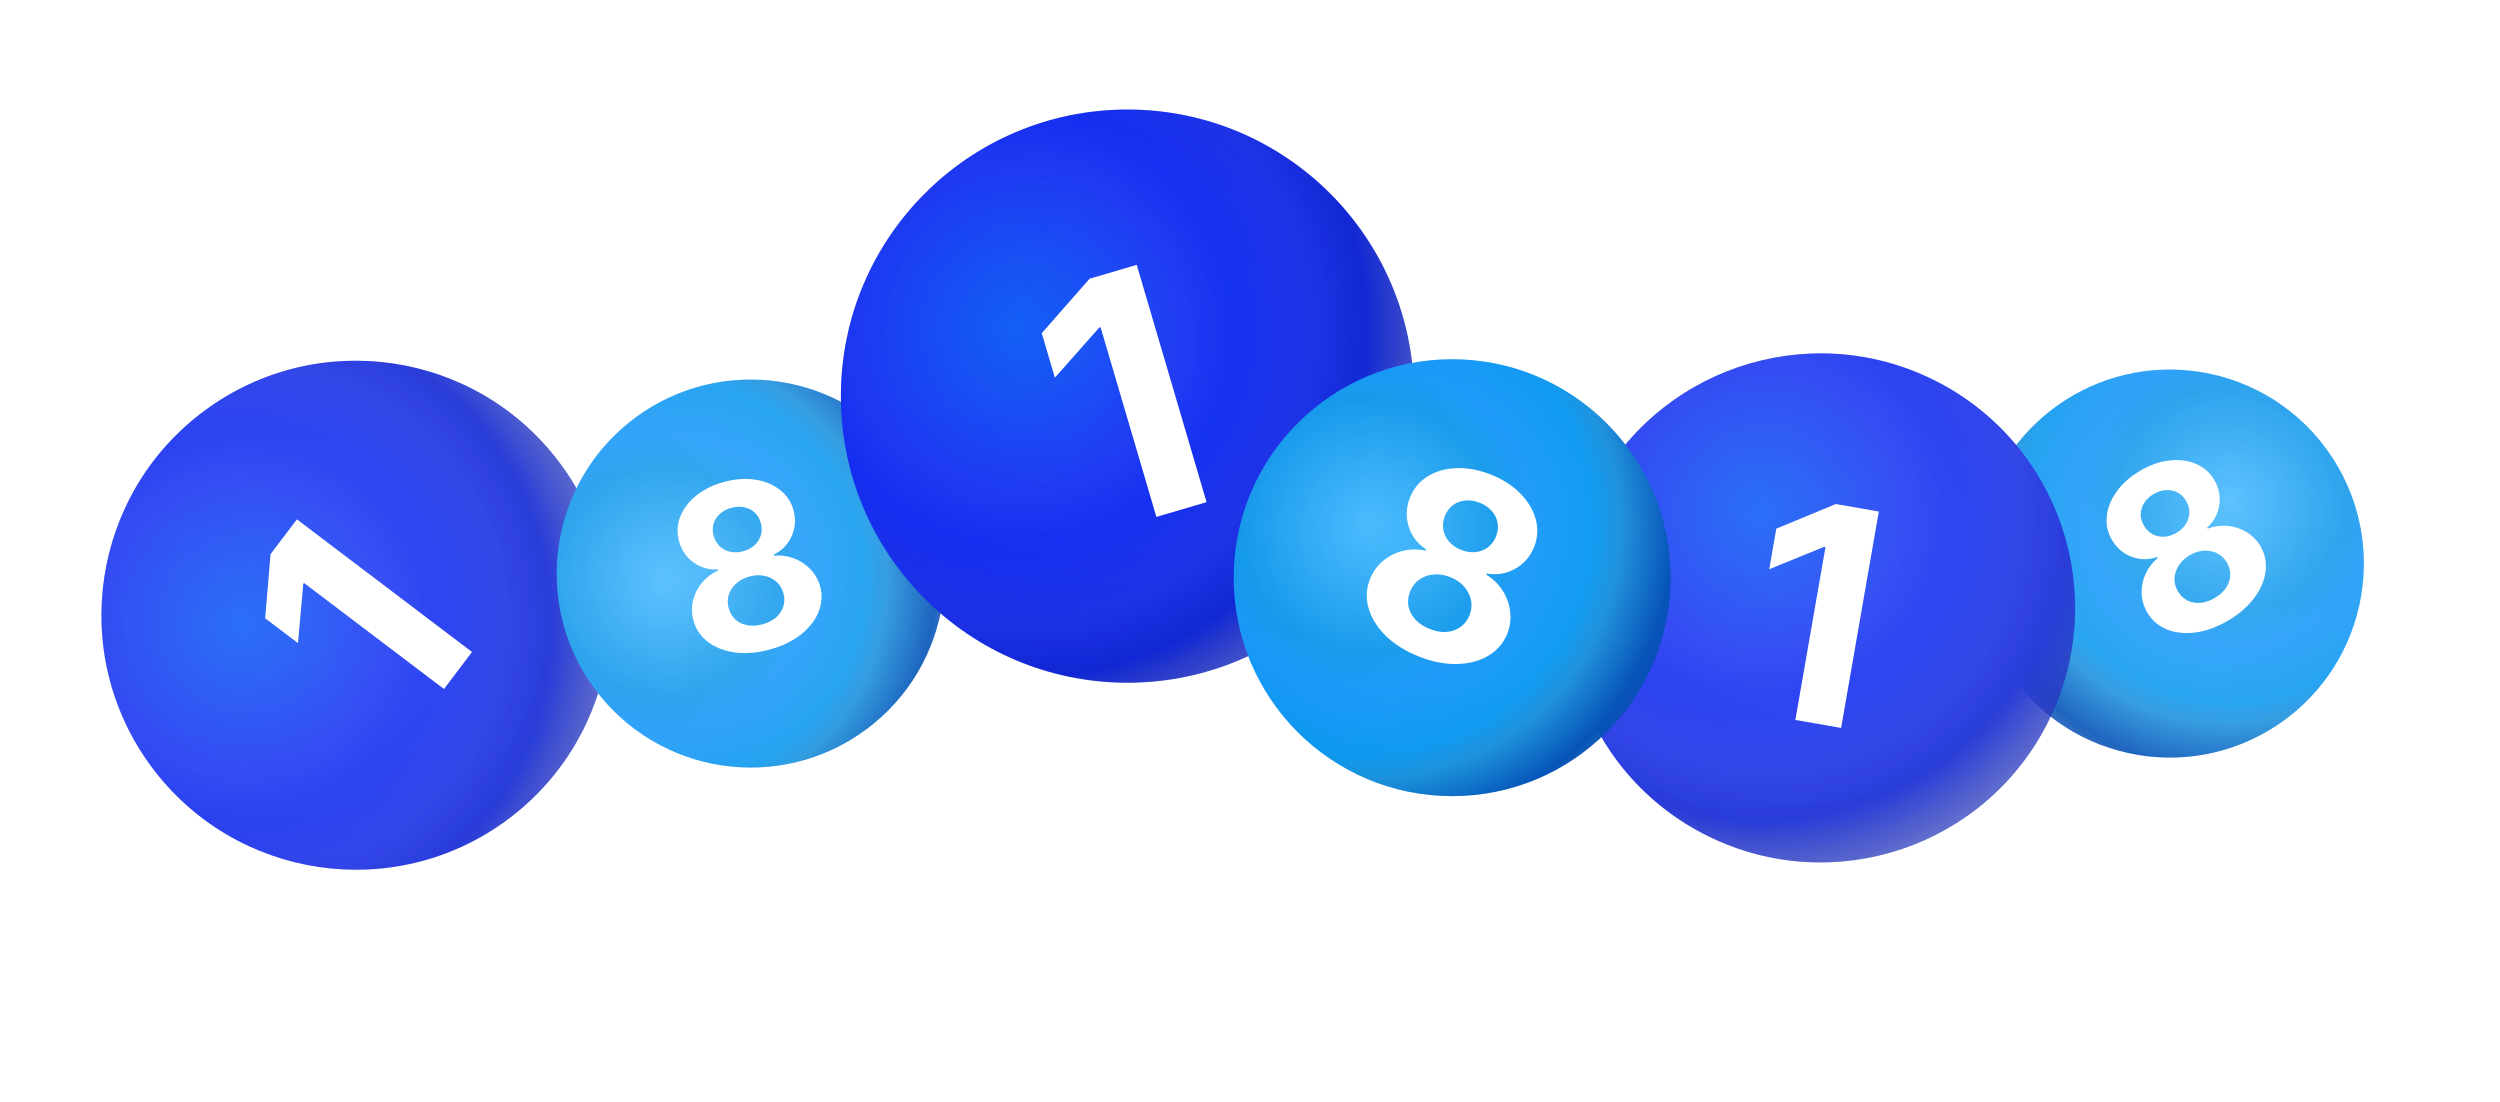 <svg width="388" height="171" viewBox="0 0 388 171" fill="none" xmlns="http://www.w3.org/2000/svg">
<g opacity="0.9">
<circle cx="336.761" cy="87.467" r="30.106" transform="rotate(102.401 336.761 87.467)" fill="url(#paint0_radial_195_311)"/>
<circle cx="336.761" cy="87.467" r="30.106" transform="rotate(102.401 336.761 87.467)" fill="url(#paint1_radial_195_311)" fill-opacity="0.2"/>
<path d="M345.796 96.316C344.094 97.315 342.418 97.928 340.768 98.154C339.12 98.369 337.638 98.214 336.32 97.69C335.002 97.167 333.983 96.293 333.265 95.071C332.711 94.128 332.417 93.137 332.381 92.098C332.348 91.047 332.55 90.042 332.987 89.082C333.42 88.114 334.053 87.287 334.887 86.598L334.797 86.444C333.446 86.91 332.122 86.9 330.826 86.413C329.525 85.919 328.511 85.053 327.784 83.816C327.096 82.644 326.827 81.401 326.975 80.085C327.119 78.762 327.635 77.488 328.521 76.265C329.41 75.029 330.617 73.963 332.142 73.068C333.667 72.172 335.181 71.639 336.686 71.469C338.198 71.294 339.567 71.466 340.793 71.984C342.015 72.495 342.971 73.331 343.662 74.49C344.386 75.739 344.641 77.051 344.427 78.424C344.214 79.798 343.585 80.955 342.542 81.895L342.633 82.049C343.625 81.664 344.646 81.521 345.694 81.619C346.745 81.705 347.722 82.018 348.623 82.558C349.528 83.087 350.261 83.82 350.823 84.759C351.533 85.986 351.796 87.303 351.612 88.709C351.427 90.115 350.836 91.488 349.839 92.826C348.845 94.153 347.497 95.316 345.796 96.316ZM343.732 92.802C344.491 92.356 345.074 91.831 345.481 91.225C345.884 90.612 346.101 89.969 346.132 89.297C346.166 88.613 345.995 87.951 345.619 87.31C345.234 86.654 344.728 86.174 344.103 85.867C343.473 85.554 342.79 85.42 342.054 85.466C341.313 85.504 340.575 85.74 339.838 86.172C339.109 86.601 338.544 87.131 338.142 87.763C337.736 88.388 337.517 89.052 337.484 89.754C337.454 90.446 337.632 91.119 338.017 91.775C338.393 92.416 338.885 92.89 339.491 93.197C340.094 93.497 340.764 93.619 341.503 93.561C342.238 93.496 342.981 93.243 343.732 92.802ZM337.794 82.692C338.428 82.32 338.915 81.86 339.258 81.312C339.6 80.764 339.777 80.18 339.788 79.559C339.8 78.938 339.631 78.329 339.28 77.732C338.934 77.143 338.491 76.71 337.952 76.432C337.408 76.147 336.819 76.022 336.186 76.057C335.548 76.085 334.906 76.289 334.257 76.67C333.616 77.046 333.125 77.508 332.783 78.056C332.436 78.596 332.255 79.173 332.239 79.787C332.226 80.389 332.393 80.985 332.739 81.574C333.089 82.171 333.539 82.615 334.087 82.908C334.635 83.2 335.232 83.33 335.876 83.298C336.521 83.266 337.161 83.064 337.794 82.692Z" fill="white"/>
<circle cx="282.559" cy="94.348" r="39.497" transform="rotate(26.279 282.559 94.348)" fill="url(#paint2_radial_195_311)"/>
<circle cx="282.559" cy="94.348" r="39.497" transform="rotate(26.279 282.559 94.348)" fill="url(#paint3_radial_195_311)" fill-opacity="0.2"/>
<path d="M291.592 79.39L285.741 112.976L278.64 111.738L283.317 84.893L283.12 84.859L274.589 88.34L275.686 82.043L284.918 78.227L291.592 79.39Z" fill="white"/>
</g>
<g opacity="0.9">
<circle cx="55.238" cy="95.483" r="39.497" transform="rotate(-36.459 55.238 95.483)" fill="url(#paint4_radial_195_311)"/>
<circle cx="55.238" cy="95.483" r="39.497" transform="rotate(-36.459 55.238 95.483)" fill="url(#paint5_radial_195_311)" fill-opacity="0.2"/>
<circle cx="116.509" cy="89.017" r="30.106" transform="rotate(-36.459 116.509 89.017)" fill="url(#paint6_radial_195_311)"/>
<circle cx="116.509" cy="89.017" r="30.106" transform="rotate(-36.459 116.509 89.017)" fill="url(#paint7_radial_195_311)" fill-opacity="0.2"/>
<path d="M119.348 100.837C117.44 101.341 115.66 101.48 114.01 101.253C112.366 101.016 110.98 100.467 109.851 99.608C108.723 98.748 107.978 97.633 107.616 96.262C107.337 95.205 107.32 94.171 107.566 93.161C107.817 92.14 108.283 91.226 108.962 90.419C109.639 89.605 110.472 88.978 111.461 88.54L111.415 88.367C109.989 88.452 108.717 88.085 107.599 87.267C106.48 86.441 105.737 85.334 105.37 83.946C105.024 82.633 105.099 81.363 105.597 80.136C106.092 78.9 106.931 77.813 108.114 76.873C109.304 75.923 110.753 75.222 112.463 74.77C114.173 74.319 115.775 74.214 117.27 74.455C118.774 74.694 120.046 75.228 121.086 76.058C122.125 76.879 122.821 77.941 123.174 79.244C123.534 80.642 123.426 81.974 122.851 83.239C122.275 84.505 121.358 85.449 120.1 86.073L120.146 86.246C121.205 86.143 122.227 86.28 123.21 86.656C124.199 87.023 125.055 87.587 125.778 88.351C126.507 89.103 127.015 90.007 127.302 91.062C127.656 92.436 127.555 93.775 126.998 95.079C126.441 96.384 125.503 97.546 124.182 98.567C122.867 99.576 121.255 100.333 119.348 100.837ZM118.307 96.897C119.158 96.673 119.861 96.324 120.416 95.85C120.969 95.368 121.351 94.808 121.562 94.169C121.78 93.52 121.793 92.836 121.604 92.117C121.409 91.382 121.052 90.783 120.532 90.319C120.01 89.847 119.389 89.534 118.667 89.38C117.944 89.218 117.17 89.246 116.344 89.464C115.526 89.68 114.839 90.038 114.282 90.539C113.723 91.031 113.332 91.611 113.111 92.279C112.896 92.937 112.886 93.633 113.08 94.368C113.27 95.087 113.615 95.676 114.116 96.135C114.616 96.587 115.229 96.884 115.956 97.028C116.681 97.163 117.465 97.12 118.307 96.897ZM115.313 85.561C116.023 85.374 116.617 85.062 117.094 84.627C117.571 84.192 117.899 83.677 118.077 83.082C118.256 82.487 118.257 81.855 118.08 81.186C117.906 80.525 117.596 79.988 117.151 79.576C116.705 79.155 116.171 78.876 115.552 78.739C114.931 78.594 114.256 78.617 113.53 78.809C112.811 78.999 112.213 79.311 111.736 79.747C111.257 80.174 110.927 80.68 110.746 81.267C110.571 81.844 110.571 82.462 110.746 83.123C110.923 83.792 111.236 84.341 111.685 84.77C112.134 85.199 112.673 85.485 113.303 85.628C113.933 85.771 114.603 85.749 115.313 85.561Z" fill="white"/>
<path d="M46.08 80.602L73.254 101.188L68.902 106.933L47.181 90.478L47.06 90.637L46.247 99.816L41.152 95.956L41.989 86.002L46.08 80.602Z" fill="white"/>
</g>
<g filter="url(#filter0_d_195_311)">
<circle cx="174.984" cy="67.479" r="44.479" fill="url(#paint8_radial_195_311)"/>
<circle cx="174.984" cy="67.479" r="44.479" fill="url(#paint9_radial_195_311)" fill-opacity="0.2"/>
<circle cx="225.375" cy="95.657" r="33.903" fill="url(#paint10_radial_195_311)"/>
<circle cx="225.375" cy="95.657" r="33.903" fill="url(#paint11_radial_195_311)" fill-opacity="0.2"/>
<path d="M220.188 107.877C218.122 107.057 216.418 105.992 215.075 104.682C213.745 103.367 212.856 101.942 212.41 100.409C211.963 98.875 212.034 97.367 212.624 95.882C213.078 94.738 213.755 93.79 214.653 93.04C215.565 92.284 216.598 91.768 217.753 91.492C218.912 91.207 220.085 91.197 221.274 91.462L221.348 91.274C219.999 90.397 219.093 89.213 218.628 87.725C218.167 86.227 218.235 84.727 218.832 83.225C219.396 81.803 220.315 80.704 221.586 79.925C222.862 79.138 224.35 78.714 226.05 78.655C227.763 78.59 229.545 78.925 231.396 79.66C233.247 80.396 234.768 81.373 235.961 82.592C237.163 83.814 237.957 85.15 238.345 86.597C238.736 88.036 238.655 89.464 238.103 90.88C237.494 92.388 236.505 93.522 235.137 94.282C233.769 95.043 232.306 95.285 230.749 95.008L230.675 95.196C231.704 95.812 232.537 96.619 233.175 97.618C233.826 98.611 234.224 99.696 234.368 100.871C234.524 102.041 234.379 103.199 233.934 104.347C233.335 105.828 232.348 106.973 230.97 107.782C229.593 108.591 227.965 109.015 226.086 109.056C224.219 109.09 222.253 108.698 220.188 107.877ZM221.882 103.613C222.803 103.978 223.673 104.133 224.493 104.075C225.316 104.009 226.037 103.757 226.656 103.32C227.287 102.877 227.758 102.267 228.067 101.489C228.383 100.693 228.46 99.911 228.299 99.144C228.142 98.367 227.789 97.667 227.239 97.045C226.692 96.414 225.972 95.921 225.078 95.566C224.193 95.214 223.331 95.079 222.491 95.159C221.655 95.231 220.914 95.496 220.266 95.953C219.631 96.404 219.156 97.028 218.84 97.824C218.531 98.602 218.45 99.366 218.596 100.118C218.746 100.861 219.102 101.541 219.665 102.157C220.231 102.765 220.97 103.25 221.882 103.613ZM226.756 91.341C227.525 91.647 228.271 91.762 228.994 91.687C229.718 91.612 230.359 91.365 230.919 90.946C231.479 90.526 231.903 89.954 232.191 89.23C232.475 88.515 232.554 87.822 232.427 87.15C232.304 86.47 232.008 85.861 231.538 85.322C231.072 84.775 230.446 84.345 229.659 84.032C228.882 83.724 228.131 83.606 227.408 83.681C226.688 83.748 226.05 83.986 225.493 84.396C224.95 84.801 224.536 85.361 224.251 86.077C223.964 86.801 223.88 87.507 223.999 88.197C224.119 88.886 224.416 89.506 224.891 90.057C225.365 90.608 225.987 91.036 226.756 91.341Z" fill="white"/>
<path d="M176.421 47.103L187.257 83.933L179.47 86.224L170.808 56.785L170.593 56.849L163.714 64.618L161.682 57.712L169.101 49.257L176.421 47.103Z" fill="white"/>
</g>
<defs>
<filter id="filter0_d_195_311" x="113.505" y="0" width="162.774" height="140.561" filterUnits="userSpaceOnUse" color-interpolation-filters="sRGB">
<feFlood flood-opacity="0" result="BackgroundImageFix"/>
<feColorMatrix in="SourceAlpha" type="matrix" values="0 0 0 0 0 0 0 0 0 0 0 0 0 0 0 0 0 0 127 0" result="hardAlpha"/>
<feOffset dy="-6"/>
<feGaussianBlur stdDeviation="8.5"/>
<feComposite in2="hardAlpha" operator="out"/>
<feColorMatrix type="matrix" values="0 0 0 0 0 0 0 0 0 0.507 0 0 0 0 0.667 0 0 0 0.15 0"/>
<feBlend mode="normal" in2="BackgroundImageFix" result="effect1_dropShadow_195_311"/>
<feBlend mode="normal" in="SourceGraphic" in2="effect1_dropShadow_195_311" result="shape"/>
</filter>
<radialGradient id="paint0_radial_195_311" cx="0" cy="0" r="1" gradientUnits="userSpaceOnUse" gradientTransform="translate(324.971 80.309) rotate(38.261) scale(52.017)">
<stop stop-color="#38B7FF"/>
<stop offset="0.34" stop-color="#0396E9"/>
<stop offset="0.437" stop-color="#0B96FA"/>
<stop offset="0.604" stop-color="#009AF1"/>
<stop offset="0.672" stop-color="#1591D8"/>
<stop offset="0.812" stop-color="#0045AD"/>
<stop offset="1" stop-color="#061A85" stop-opacity="0.36"/>
</radialGradient>
<radialGradient id="paint1_radial_195_311" cx="0" cy="0" r="1" gradientUnits="userSpaceOnUse" gradientTransform="translate(331.497 81.993) rotate(-138.192) scale(40.108)">
<stop stop-color="#AED8FF"/>
<stop offset="0.747" stop-color="#4D97ED"/>
<stop offset="1" stop-color="#0490DF"/>
</radialGradient>
<radialGradient id="paint2_radial_195_311" cx="0" cy="0" r="1" gradientUnits="userSpaceOnUse" gradientTransform="translate(267.091 84.957) rotate(38.261) scale(68.242)">
<stop stop-color="#0459FE"/>
<stop offset="0.34" stop-color="#162FFB"/>
<stop offset="0.437" stop-color="#0B25FA"/>
<stop offset="0.594" stop-color="#172CEE"/>
<stop offset="0.708" stop-color="#0A20D9"/>
<stop offset="0.959" stop-color="#000F87" stop-opacity="0.36"/>
</radialGradient>
<radialGradient id="paint3_radial_195_311" cx="0" cy="0" r="1" gradientUnits="userSpaceOnUse" gradientTransform="translate(275.654 87.167) rotate(-137.404) scale(73.051)">
<stop stop-color="#5784DA"/>
<stop offset="0.735" stop-color="#2534BB"/>
<stop offset="1" stop-color="#041ADF"/>
</radialGradient>
<radialGradient id="paint4_radial_195_311" cx="0" cy="0" r="1" gradientUnits="userSpaceOnUse" gradientTransform="translate(39.77 86.093) rotate(38.261) scale(68.242)">
<stop stop-color="#0459FE"/>
<stop offset="0.34" stop-color="#162FFB"/>
<stop offset="0.437" stop-color="#0B25FA"/>
<stop offset="0.594" stop-color="#172CEE"/>
<stop offset="0.708" stop-color="#0A20D9"/>
<stop offset="0.959" stop-color="#000F87" stop-opacity="0.36"/>
</radialGradient>
<radialGradient id="paint5_radial_195_311" cx="0" cy="0" r="1" gradientUnits="userSpaceOnUse" gradientTransform="translate(48.333 88.302) rotate(-137.404) scale(73.051)">
<stop stop-color="#5784DA"/>
<stop offset="0.735" stop-color="#2534BB"/>
<stop offset="1" stop-color="#041ADF"/>
</radialGradient>
<radialGradient id="paint6_radial_195_311" cx="0" cy="0" r="1" gradientUnits="userSpaceOnUse" gradientTransform="translate(104.719 81.859) rotate(38.261) scale(52.017)">
<stop stop-color="#38B7FF"/>
<stop offset="0.34" stop-color="#0396E9"/>
<stop offset="0.437" stop-color="#0B96FA"/>
<stop offset="0.604" stop-color="#009AF1"/>
<stop offset="0.672" stop-color="#1591D8"/>
<stop offset="0.812" stop-color="#0045AD"/>
<stop offset="1" stop-color="#061A85" stop-opacity="0.36"/>
</radialGradient>
<radialGradient id="paint7_radial_195_311" cx="0" cy="0" r="1" gradientUnits="userSpaceOnUse" gradientTransform="translate(111.246 83.543) rotate(-138.192) scale(40.108)">
<stop stop-color="#AED8FF"/>
<stop offset="0.747" stop-color="#4D97ED"/>
<stop offset="1" stop-color="#0490DF"/>
</radialGradient>
<radialGradient id="paint8_radial_195_311" cx="0" cy="0" r="1" gradientUnits="userSpaceOnUse" gradientTransform="translate(157.565 56.903) rotate(38.261) scale(76.85)">
<stop stop-color="#0459FE"/>
<stop offset="0.34" stop-color="#162FFB"/>
<stop offset="0.437" stop-color="#0B25FA"/>
<stop offset="0.594" stop-color="#172CEE"/>
<stop offset="0.708" stop-color="#0A20D9"/>
<stop offset="0.959" stop-color="#000F87" stop-opacity="0.36"/>
</radialGradient>
<radialGradient id="paint9_radial_195_311" cx="0" cy="0" r="1" gradientUnits="userSpaceOnUse" gradientTransform="translate(167.208 59.392) rotate(-137.404) scale(82.264)">
<stop stop-color="#5784DA"/>
<stop offset="0.735" stop-color="#2534BB"/>
<stop offset="1" stop-color="#041ADF"/>
</radialGradient>
<radialGradient id="paint10_radial_195_311" cx="0" cy="0" r="1" gradientUnits="userSpaceOnUse" gradientTransform="translate(212.099 87.596) rotate(38.261) scale(58.578)">
<stop stop-color="#38B7FF"/>
<stop offset="0.34" stop-color="#0396E9"/>
<stop offset="0.437" stop-color="#0B96FA"/>
<stop offset="0.604" stop-color="#009AF1"/>
<stop offset="0.672" stop-color="#1591D8"/>
<stop offset="0.812" stop-color="#0045AD"/>
<stop offset="1" stop-color="#061A85" stop-opacity="0.36"/>
</radialGradient>
<radialGradient id="paint11_radial_195_311" cx="0" cy="0" r="1" gradientUnits="userSpaceOnUse" gradientTransform="translate(219.448 89.493) rotate(-138.192) scale(45.167)">
<stop stop-color="#AED8FF"/>
<stop offset="0.747" stop-color="#4D97ED"/>
<stop offset="1" stop-color="#0490DF"/>
</radialGradient>
</defs>
</svg>
